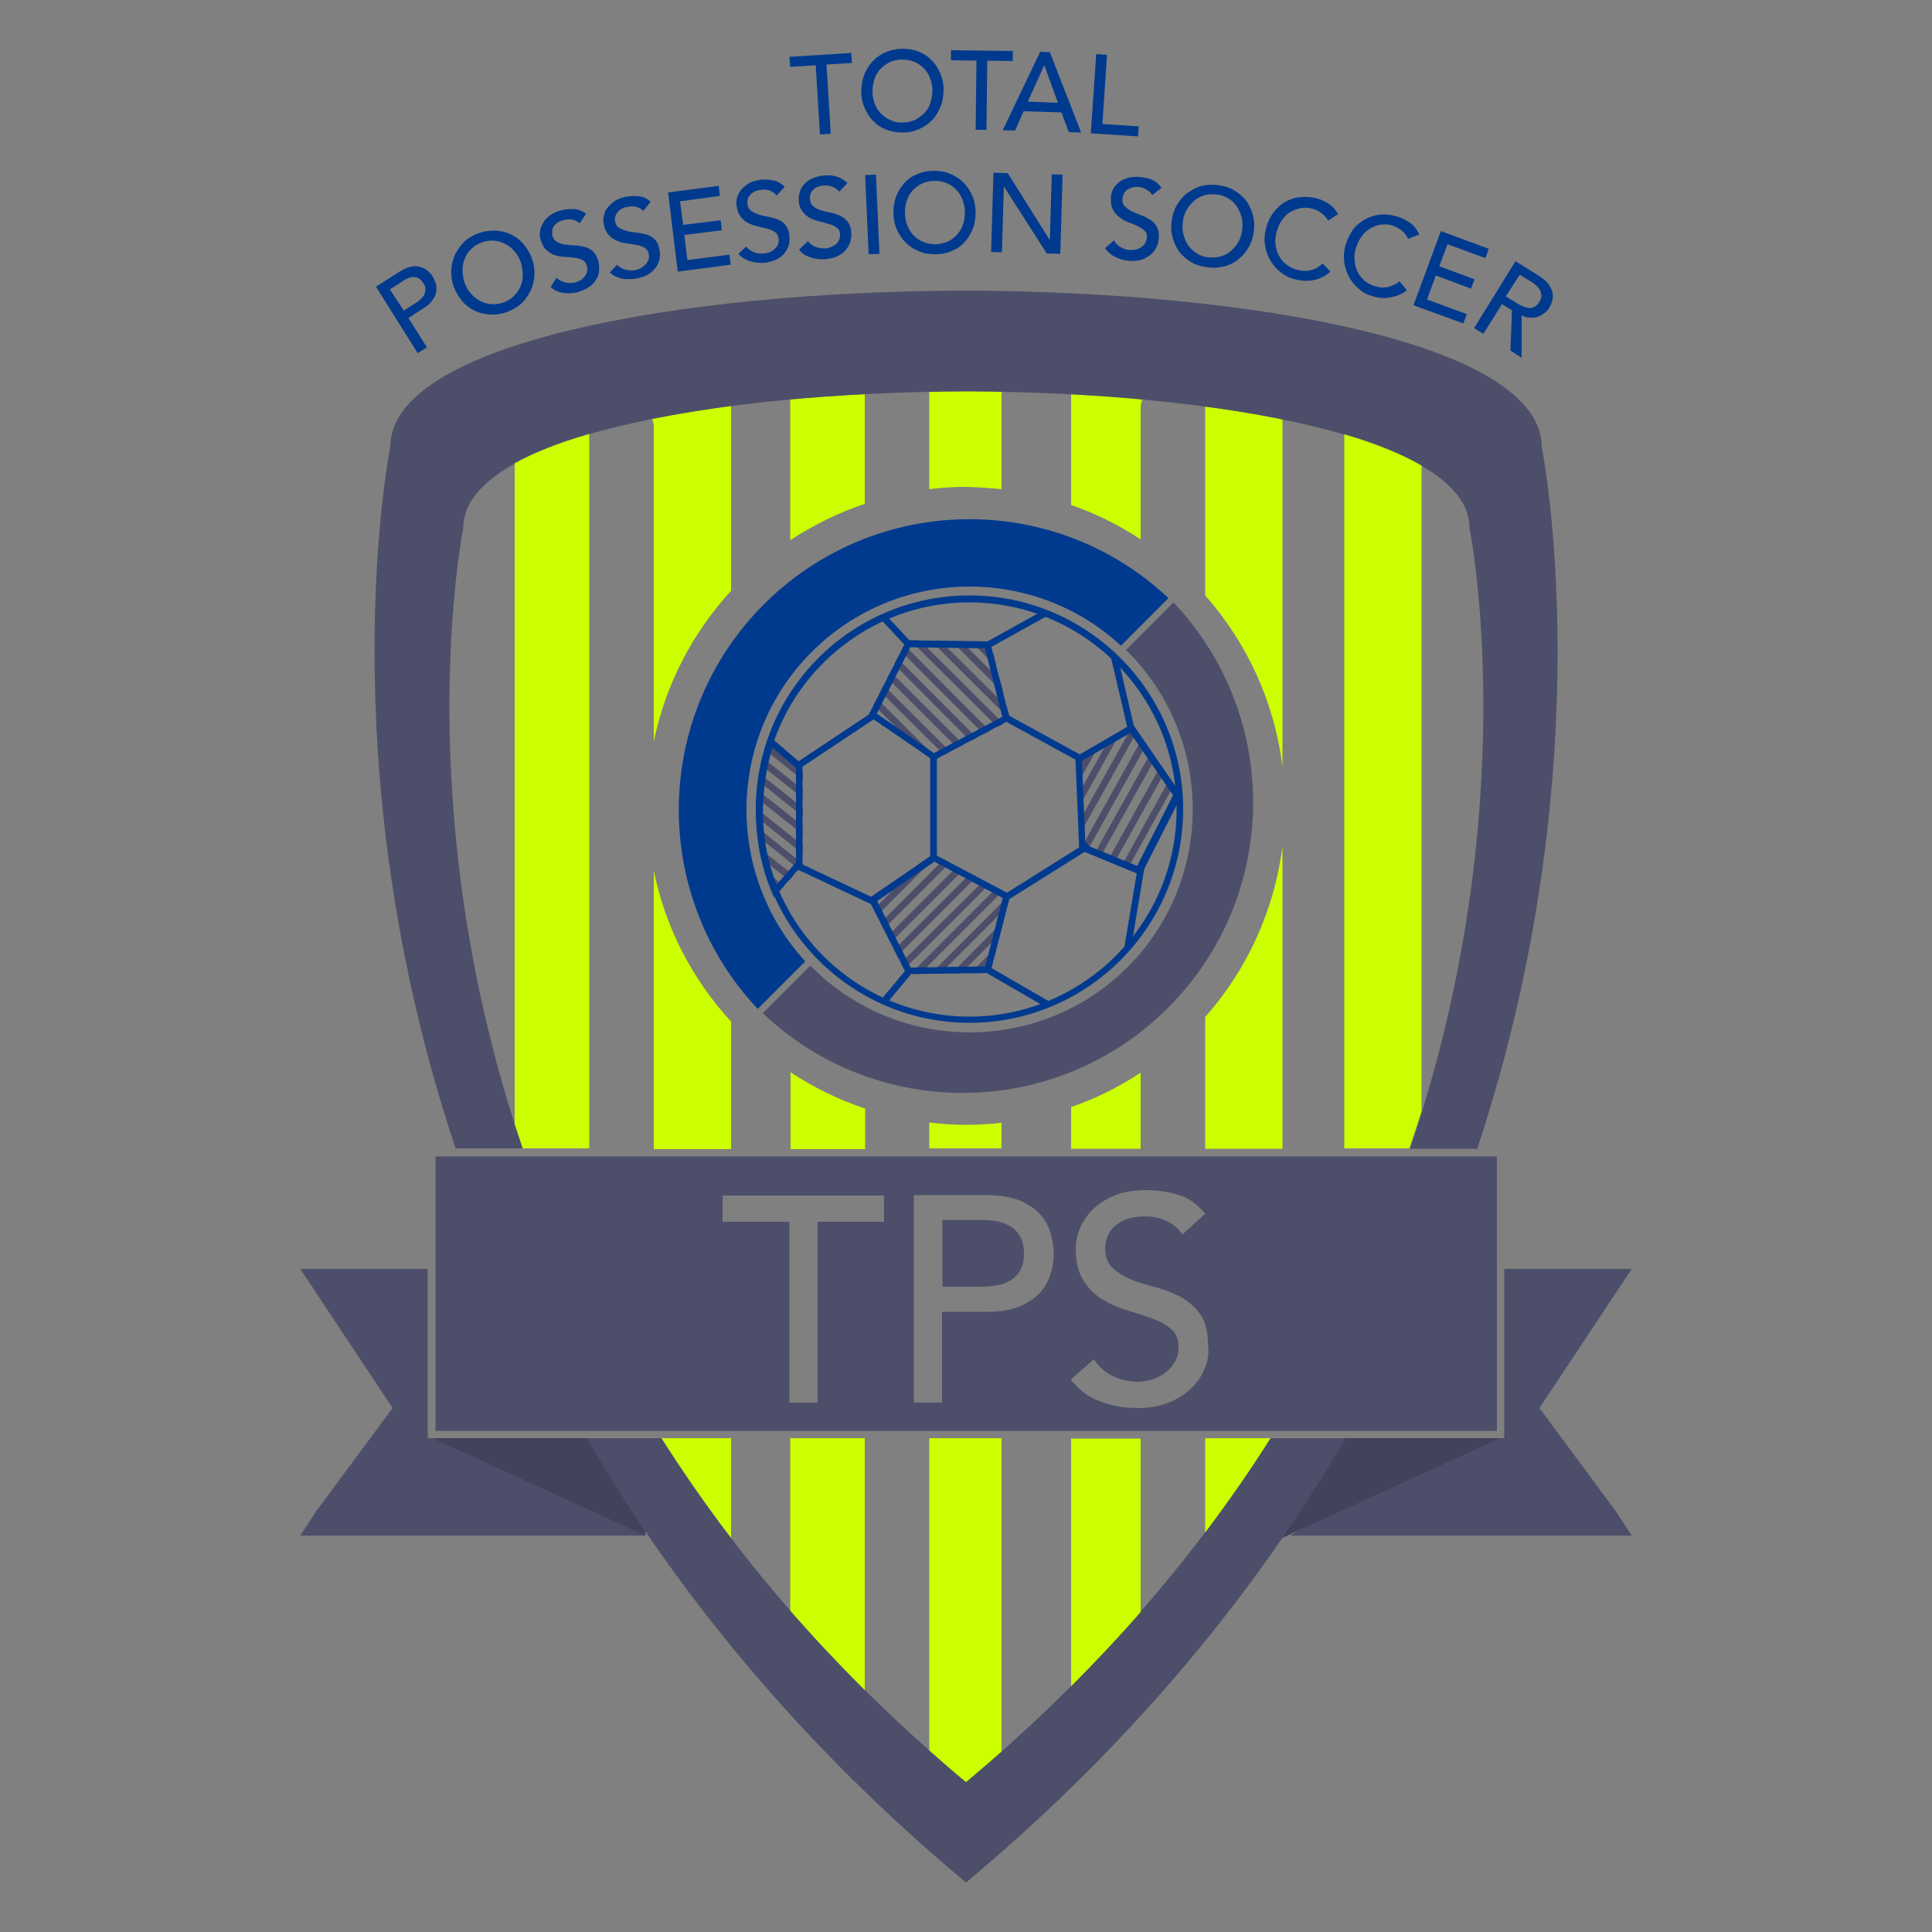 <?xml version="1.0" encoding="utf-8"?>
<!-- Generator: Adobe Illustrator 19.1.0, SVG Export Plug-In . SVG Version: 6.00 Build 0)  -->
<svg version="1.1" id="Layer_1" xmlns="http://www.w3.org/2000/svg" xmlns:xlink="http://www.w3.org/1999/xlink" x="0px" y="0px"
	 viewBox="0 0 500 500" style="enable-background:new 0 0 500 500;" xml:space="preserve">
<rect x="0" y="0" width="500" height="500" fill="#808080" stroke="none"/>
<style type="text/css">
	.st0{fill:#4D4E6A;}
	.st1{fill:#41425B;}
	.st2{fill:#003A8E;}
	
		.st3{clip-path:url(#SVGID_2_);fill:none;stroke:#4D4E6A;stroke-width:1.736;stroke-linecap:round;stroke-linejoin:round;stroke-miterlimit:10;}
	
		.st4{clip-path:url(#SVGID_4_);fill:none;stroke:#4D4E6A;stroke-width:1.736;stroke-linecap:round;stroke-linejoin:round;stroke-miterlimit:10;}
	
		.st5{clip-path:url(#SVGID_6_);fill:none;stroke:#4D4E6A;stroke-width:1.736;stroke-linecap:round;stroke-linejoin:round;stroke-miterlimit:10;}
	
		.st6{clip-path:url(#SVGID_8_);fill:none;stroke:#4D4E6A;stroke-width:1.736;stroke-linecap:round;stroke-linejoin:round;stroke-miterlimit:10;}
	.st7{fill:none;stroke:#003A8E;stroke-width:1.736;stroke-miterlimit:10;}
	.st8{fill:#D6F700;}
	.st9{fill:#CCFF00;}
	.st10{fill:none;}
</style>
<g>
	<g>
		<polygon class="st0" points="398.4,364.4 418.3,334.4 422.3,328.4 389.3,328.4 389.3,363.2 389.3,371.2 389.3,372.2 388.3,372.2 
			386.1,372.2 344,391 334,397.4 422.3,397.4 418.1,391 		"/>
	</g>
	<g>
		<polygon class="st0" points="114,372.2 111.7,372.2 110.7,372.2 110.7,371.2 110.7,363.2 110.7,328.4 77.7,328.4 81.7,334.4 
			101.6,364.4 81.9,391 77.7,397.4 167,397.4 157,391 		"/>
	</g>
	<g>
		<polygon class="st1" points="346.3,372.2 333,391.4 331,398.4 388.2,372.2 		"/>
	</g>
	<g>
		<polygon class="st1" points="111.9,372.2 167,397.4 167,390.4 153.7,372.2 		"/>
	</g>
	<g>
		<path class="st2" d="M97.3,74.2l6.1-3.9c1.1-0.7,2.1-1.1,3-1.3c0.9-0.2,1.7-0.1,2.4,0.1c0.7,0.2,1.3,0.5,1.9,1s1,1,1.3,1.5
			c0.3,0.5,0.6,1.2,0.8,1.8c0.2,0.7,0.2,1.4,0.1,2.1c-0.1,0.7-0.4,1.5-1,2.2c-0.5,0.8-1.3,1.5-2.5,2.2l-3.7,2.4l4.8,7.6l-2.4,1.5
			L97.3,74.2z M104.5,80.4l3.1-2c0.5-0.3,0.9-0.6,1.3-1c0.4-0.4,0.7-0.7,0.9-1.2c0.2-0.4,0.3-0.9,0.3-1.4c0-0.5-0.2-1-0.6-1.6
			c-0.4-0.6-0.8-1-1.2-1.2c-0.4-0.2-0.9-0.3-1.4-0.3c-0.5,0-1,0.1-1.5,0.4c-0.5,0.2-1,0.5-1.4,0.8l-3.1,2L104.5,80.4z"/>
		<path class="st2" d="M131.1,80.8c-1.5,0.5-2.9,0.7-4.4,0.6c-1.4-0.1-2.7-0.4-3.9-1c-1.2-0.6-2.3-1.4-3.2-2.5
			c-0.9-1.1-1.7-2.3-2.2-3.8c-0.5-1.4-0.7-2.9-0.6-4.3c0.1-1.4,0.4-2.7,1-4c0.6-1.2,1.4-2.3,2.4-3.3c1.1-1,2.3-1.7,3.8-2.2
			c1.5-0.5,2.9-0.7,4.4-0.6c1.4,0.1,2.7,0.4,3.9,1c1.2,0.6,2.3,1.4,3.2,2.5c0.9,1.1,1.7,2.3,2.2,3.8c0.5,1.4,0.7,2.9,0.6,4.3
			c-0.1,1.4-0.4,2.7-1,4c-0.6,1.2-1.4,2.3-2.4,3.3C133.8,79.5,132.5,80.3,131.1,80.8z M130.2,78.3c1.1-0.4,2-0.9,2.8-1.7
			s1.3-1.5,1.7-2.5c0.4-0.9,0.6-1.9,0.6-3c0-1.1-0.2-2.1-0.5-3.2c-0.4-1.1-0.9-2-1.6-2.8c-0.7-0.8-1.5-1.5-2.3-1.9s-1.8-0.8-2.9-0.9
			c-1-0.1-2.1,0-3.2,0.4c-1.1,0.4-2,0.9-2.8,1.7c-0.8,0.7-1.3,1.5-1.7,2.5s-0.6,1.9-0.6,3c0,1.1,0.2,2.1,0.5,3.2
			c0.4,1.1,0.9,2,1.6,2.8c0.7,0.8,1.5,1.5,2.3,1.9c0.9,0.5,1.8,0.8,2.9,0.9S129.1,78.7,130.2,78.3z"/>
		<path class="st2" d="M144,71.9c0.7,0.6,1.4,1,2.3,1.2c0.8,0.2,1.7,0.2,2.5,0c0.5-0.1,0.9-0.3,1.3-0.5c0.4-0.2,0.8-0.6,1.1-0.9
			c0.3-0.4,0.6-0.8,0.7-1.3s0.2-1,0-1.5c-0.2-0.8-0.6-1.3-1.1-1.6c-0.6-0.3-1.3-0.5-2.1-0.6c-0.8-0.1-1.6-0.2-2.6-0.2
			c-0.9-0.1-1.8-0.2-2.6-0.5c-0.8-0.3-1.6-0.8-2.2-1.4c-0.7-0.6-1.1-1.6-1.5-2.9c-0.1-0.6-0.2-1.2,0-2c0.1-0.7,0.4-1.4,0.8-2.1
			s1-1.3,1.8-1.9s1.8-1,3-1.3c1.1-0.3,2.2-0.3,3.2-0.3c1.1,0.1,2.1,0.5,3.1,1.2l-1.7,2.5c-0.5-0.4-1-0.8-1.7-0.9
			c-0.7-0.2-1.4-0.2-2.2,0c-0.8,0.2-1.4,0.4-1.8,0.7c-0.5,0.3-0.8,0.7-1,1s-0.4,0.8-0.4,1.2c0,0.4,0,0.7,0,1
			c0.2,0.8,0.6,1.4,1.2,1.8c0.6,0.3,1.3,0.6,2.1,0.7c0.8,0.1,1.6,0.2,2.5,0.2c0.9,0,1.8,0.2,2.6,0.4c0.8,0.2,1.6,0.6,2.2,1.2
			s1.1,1.5,1.4,2.7c0.2,1,0.2,1.9,0.1,2.7c-0.2,0.9-0.5,1.6-1,2.3c-0.5,0.7-1.1,1.2-1.9,1.7c-0.8,0.5-1.7,0.8-2.6,1.1
			c-1.3,0.3-2.5,0.4-3.8,0.2c-1.3-0.2-2.3-0.7-3.2-1.5L144,71.9z"/>
		<path class="st2" d="M159.7,68.5c0.6,0.7,1.4,1.1,2.2,1.3s1.7,0.3,2.5,0.1c0.5-0.1,0.9-0.2,1.4-0.5c0.5-0.2,0.8-0.5,1.2-0.9
			s0.6-0.8,0.8-1.2s0.2-1,0.1-1.5c-0.1-0.8-0.5-1.3-1.1-1.7c-0.6-0.3-1.2-0.6-2-0.7c-0.8-0.1-1.6-0.3-2.5-0.4
			c-0.9-0.1-1.8-0.3-2.6-0.7c-0.8-0.3-1.5-0.8-2.2-1.5c-0.6-0.7-1.1-1.7-1.3-3c-0.1-0.6-0.1-1.2,0.1-2c0.1-0.7,0.4-1.4,0.9-2
			c0.5-0.6,1.1-1.2,1.9-1.8c0.8-0.5,1.8-0.9,3-1.1c1.1-0.2,2.2-0.2,3.3-0.1s2.1,0.6,3,1.4l-1.9,2.4c-0.4-0.5-1-0.8-1.7-1
			c-0.7-0.2-1.4-0.3-2.2-0.1c-0.8,0.1-1.4,0.3-1.8,0.6c-0.5,0.3-0.8,0.6-1.1,1c-0.3,0.4-0.4,0.7-0.5,1.1c-0.1,0.4-0.1,0.7,0,1
			c0.1,0.9,0.5,1.5,1.1,1.8c0.6,0.4,1.3,0.6,2,0.8c0.8,0.2,1.6,0.3,2.5,0.4c0.9,0.1,1.8,0.3,2.6,0.5c0.8,0.3,1.5,0.7,2.1,1.3
			c0.6,0.6,1,1.5,1.2,2.7c0.2,1,0.1,1.9-0.1,2.7c-0.2,0.8-0.6,1.6-1.2,2.2c-0.5,0.6-1.2,1.2-2,1.6s-1.7,0.7-2.7,0.9
			c-1.3,0.2-2.6,0.2-3.8,0c-1.2-0.3-2.3-0.8-3.1-1.6L159.7,68.5z"/>
		<path class="st2" d="M172.9,49.8l13.1-1.7l0.3,2.6L176,52.1l0.8,6.1l9.7-1.2l0.3,2.6l-9.7,1.2l0.8,6.5l10.9-1.4l0.3,2.6l-13.7,1.8
			L172.9,49.8z"/>
		<path class="st2" d="M193.1,63.8c0.6,0.7,1.3,1.2,2.1,1.5c0.8,0.3,1.6,0.4,2.5,0.3c0.5,0,0.9-0.2,1.4-0.3c0.5-0.2,0.9-0.4,1.3-0.8
			c0.4-0.3,0.7-0.7,0.9-1.2s0.3-0.9,0.2-1.5c-0.1-0.8-0.4-1.4-0.9-1.7c-0.5-0.4-1.2-0.7-2-0.9c-0.8-0.2-1.6-0.4-2.5-0.6
			c-0.9-0.2-1.7-0.5-2.5-0.9c-0.8-0.4-1.5-1-2-1.7s-0.9-1.8-1-3.1c-0.1-0.6,0-1.2,0.2-1.9c0.2-0.7,0.6-1.4,1.1-2
			c0.5-0.6,1.2-1.1,2-1.6c0.8-0.5,1.9-0.7,3.1-0.9c1.1-0.1,2.2,0,3.2,0.2c1,0.2,2,0.8,2.9,1.6l-2.1,2.3c-0.4-0.5-0.9-0.9-1.6-1.2
			c-0.7-0.3-1.4-0.4-2.2-0.3c-0.8,0.1-1.4,0.2-1.9,0.5c-0.5,0.2-0.9,0.5-1.2,0.9c-0.3,0.3-0.5,0.7-0.6,1.1c-0.1,0.4-0.1,0.7-0.1,1
			c0.1,0.9,0.4,1.5,0.9,1.9c0.5,0.4,1.2,0.7,2,1s1.6,0.4,2.5,0.6c0.9,0.2,1.7,0.4,2.5,0.7c0.8,0.3,1.5,0.8,2,1.5
			c0.6,0.7,0.9,1.6,1,2.8c0.1,1,0,1.9-0.3,2.7c-0.3,0.8-0.7,1.5-1.3,2.1c-0.6,0.6-1.3,1.1-2.1,1.4s-1.8,0.6-2.7,0.7
			c-1.3,0.1-2.6,0-3.8-0.4c-1.2-0.4-2.2-1-3-1.9L193.1,63.8z"/>
		<path class="st2" d="M209.1,62.4c0.5,0.7,1.2,1.2,2,1.5c0.8,0.3,1.6,0.4,2.4,0.4c0.5,0,0.9-0.1,1.4-0.3c0.5-0.2,0.9-0.4,1.3-0.7
			c0.4-0.3,0.7-0.7,0.9-1.1c0.2-0.4,0.3-0.9,0.3-1.5c0-0.8-0.3-1.4-0.9-1.8c-0.5-0.4-1.2-0.7-1.9-0.9c-0.8-0.2-1.6-0.5-2.5-0.7
			c-0.9-0.2-1.7-0.5-2.5-0.9c-0.8-0.4-1.4-1-2-1.8s-0.9-1.8-0.9-3.1c0-0.6,0.1-1.2,0.3-1.9c0.2-0.7,0.6-1.3,1.1-1.9
			c0.5-0.6,1.2-1.1,2.1-1.5c0.9-0.4,1.9-0.7,3.1-0.8c1.1-0.1,2.2,0,3.2,0.3s2,0.8,2.8,1.7l-2.1,2.2c-0.4-0.5-0.9-0.9-1.6-1.2
			c-0.7-0.3-1.4-0.4-2.2-0.4c-0.8,0-1.4,0.2-1.9,0.4c-0.5,0.2-0.9,0.5-1.2,0.9c-0.3,0.3-0.5,0.7-0.6,1.1c-0.1,0.4-0.1,0.7-0.1,1
			c0.1,0.9,0.3,1.5,0.9,2c0.5,0.4,1.2,0.8,1.9,1c0.8,0.2,1.6,0.5,2.5,0.6c0.9,0.2,1.7,0.5,2.5,0.8c0.8,0.4,1.4,0.9,2,1.6
			c0.5,0.7,0.9,1.6,0.9,2.9c0.1,1-0.1,1.9-0.4,2.7s-0.8,1.5-1.4,2.1c-0.6,0.6-1.3,1-2.2,1.4c-0.9,0.3-1.8,0.5-2.8,0.6
			c-1.3,0.1-2.6-0.1-3.8-0.5c-1.2-0.4-2.2-1-2.9-2L209.1,62.4z"/>
		<path class="st2" d="M223.9,45.3l2.8-0.1l0.9,20.5l-2.8,0.1L223.9,45.3z"/>
		<path class="st2" d="M242.1,65.8c-1.6,0-3-0.2-4.3-0.8c-1.3-0.5-2.5-1.3-3.4-2.2c-1-1-1.7-2.1-2.3-3.4c-0.6-1.3-0.8-2.7-0.9-4.2
			c0-1.5,0.2-3,0.7-4.3c0.5-1.3,1.2-2.5,2.1-3.5c0.9-1,2-1.8,3.3-2.3c1.3-0.6,2.7-0.9,4.3-0.9s3,0.2,4.3,0.8
			c1.3,0.5,2.5,1.3,3.4,2.2c1,1,1.7,2.1,2.3,3.4c0.6,1.3,0.8,2.7,0.9,4.2c0,1.5-0.2,3-0.7,4.3c-0.5,1.3-1.2,2.5-2.1,3.5
			c-0.9,1-2,1.8-3.3,2.3C245.1,65.5,243.7,65.8,242.1,65.8z M242.1,63.2c1.2,0,2.2-0.3,3.2-0.7c0.9-0.4,1.7-1,2.4-1.8
			s1.2-1.6,1.5-2.6c0.4-1,0.5-2.1,0.5-3.2s-0.2-2.2-0.6-3.2c-0.4-1-0.9-1.8-1.6-2.6c-0.7-0.7-1.5-1.3-2.5-1.7c-1-0.4-2-0.6-3.2-0.6
			c-1.2,0-2.2,0.3-3.2,0.7c-0.9,0.5-1.7,1-2.4,1.8c-0.7,0.7-1.2,1.6-1.5,2.6c-0.4,1-0.5,2.1-0.5,3.2s0.2,2.2,0.6,3.2
			c0.4,1,0.9,1.8,1.6,2.6c0.7,0.7,1.5,1.3,2.5,1.7C239.8,63,240.9,63.2,242.1,63.2z"/>
		<path class="st2" d="M257.1,44.7l3.7,0.1L271.6,62l0.1,0l0.5-16.9l2.8,0.1l-0.6,20.5l-3.5-0.1l-11-17.2l-0.1,0l-0.5,16.9l-2.8-0.1
			L257.1,44.7z"/>
		<path class="st2" d="M288.3,62.2c0.4,0.8,1,1.4,1.8,1.8c0.8,0.4,1.5,0.7,2.4,0.7c0.5,0,0.9,0,1.4-0.1c0.5-0.1,0.9-0.3,1.4-0.6
			c0.4-0.3,0.8-0.6,1-1c0.3-0.4,0.4-0.9,0.5-1.4c0.1-0.8-0.1-1.4-0.6-1.9c-0.5-0.5-1.1-0.8-1.8-1.2c-0.7-0.3-1.5-0.7-2.4-1
			c-0.9-0.3-1.6-0.7-2.3-1.3c-0.7-0.5-1.3-1.2-1.7-2c-0.4-0.8-0.6-1.9-0.5-3.2c0-0.6,0.2-1.2,0.5-1.9s0.8-1.2,1.4-1.8
			c0.6-0.5,1.4-0.9,2.3-1.2c0.9-0.3,2-0.4,3.2-0.3c1.1,0.1,2.2,0.3,3.2,0.7s1.8,1.1,2.5,2.1l-2.4,1.9c-0.3-0.6-0.8-1-1.4-1.4
			c-0.6-0.4-1.3-0.6-2.1-0.7c-0.8-0.1-1.4,0-1.9,0.2c-0.5,0.2-1,0.4-1.3,0.7c-0.3,0.3-0.6,0.6-0.7,1c-0.2,0.4-0.2,0.7-0.3,1
			c-0.1,0.9,0.1,1.6,0.6,2.1c0.5,0.5,1.1,0.9,1.8,1.3c0.7,0.3,1.5,0.7,2.4,1c0.9,0.3,1.6,0.7,2.4,1.2s1.3,1.1,1.7,1.8
			c0.4,0.7,0.6,1.7,0.5,3c-0.1,1-0.3,1.9-0.8,2.6c-0.4,0.8-1,1.4-1.7,1.9s-1.5,0.9-2.3,1.1c-0.9,0.2-1.8,0.3-2.8,0.2
			c-1.3-0.1-2.5-0.4-3.7-1c-1.1-0.6-2-1.3-2.6-2.3L288.3,62.2z"/>
		<path class="st2" d="M312.6,69.2c-1.6-0.2-3-0.6-4.2-1.3c-1.2-0.7-2.3-1.6-3.1-2.6c-0.8-1.1-1.4-2.3-1.8-3.7
			c-0.4-1.4-0.5-2.8-0.3-4.3c0.2-1.5,0.6-2.9,1.3-4.1c0.7-1.2,1.5-2.3,2.6-3.1s2.2-1.5,3.6-1.9s2.8-0.5,4.4-0.3s3,0.6,4.2,1.3
			c1.2,0.7,2.3,1.6,3.1,2.6s1.4,2.3,1.8,3.7c0.4,1.4,0.5,2.8,0.3,4.3c-0.2,1.5-0.6,2.9-1.3,4.1c-0.7,1.2-1.5,2.3-2.6,3.1
			c-1,0.9-2.2,1.5-3.6,1.9C315.6,69.3,314.1,69.4,312.6,69.2z M312.9,66.6c1.2,0.1,2.3,0,3.2-0.3c1-0.3,1.9-0.8,2.6-1.5
			c0.8-0.7,1.4-1.5,1.9-2.4c0.5-0.9,0.8-2,0.9-3.1c0.1-1.1,0.1-2.2-0.2-3.2c-0.3-1-0.7-1.9-1.3-2.8c-0.6-0.8-1.3-1.5-2.2-2
			c-0.9-0.5-1.9-0.9-3.1-1c-1.2-0.1-2.3,0-3.2,0.3c-1,0.3-1.9,0.8-2.6,1.5c-0.8,0.7-1.4,1.5-1.9,2.4c-0.5,0.9-0.8,2-0.9,3.1
			c-0.1,1.1-0.1,2.2,0.2,3.2c0.3,1,0.7,2,1.3,2.8c0.6,0.8,1.3,1.5,2.2,2C310.7,66.2,311.7,66.5,312.9,66.6z"/>
		<path class="st2" d="M343.7,57.1c-0.4-0.8-1.1-1.5-1.9-2.1s-1.7-0.9-2.6-1.1c-1.1-0.2-2.2-0.2-3.2,0.1c-1,0.3-1.9,0.7-2.7,1.3
			c-0.8,0.6-1.4,1.4-2,2.4c-0.5,0.9-0.9,2-1.1,3.1c-0.2,1.1-0.2,2.1,0,3.1c0.2,1,0.5,1.9,1.1,2.8c0.5,0.8,1.2,1.5,2.1,2.1
			c0.9,0.6,1.9,1,3.1,1.2c1.2,0.2,2.2,0.1,3.2-0.2c1-0.3,1.8-0.9,2.6-1.6l2,2.1c-0.2,0.2-0.5,0.4-1,0.8s-1,0.6-1.7,0.9
			s-1.5,0.5-2.4,0.6c-0.9,0.1-2,0.1-3.1-0.1c-1.6-0.3-3-0.8-4.2-1.7c-1.2-0.8-2.1-1.8-2.9-3c-0.7-1.1-1.2-2.4-1.5-3.7
			c-0.3-1.3-0.3-2.6-0.1-3.9c0.3-1.6,0.8-3,1.5-4.2c0.7-1.2,1.7-2.3,2.7-3.1c1.1-0.8,2.3-1.4,3.7-1.7s2.9-0.3,4.4-0.1
			c1.3,0.2,2.6,0.7,3.8,1.4c1.2,0.7,2.1,1.7,2.8,2.9L343.7,57.1z"/>
		<path class="st2" d="M364.4,61.8c-0.4-0.9-1-1.6-1.7-2.2c-0.8-0.6-1.6-1-2.5-1.3c-1.1-0.3-2.2-0.3-3.2-0.1c-1,0.2-1.9,0.6-2.8,1.2
			s-1.5,1.3-2.1,2.2c-0.6,0.9-1,1.9-1.3,3c-0.3,1.1-0.3,2.1-0.2,3.1c0.1,1,0.4,2,0.8,2.8c0.5,0.9,1.1,1.6,1.9,2.3
			c0.8,0.6,1.8,1.1,3,1.4c1.1,0.3,2.2,0.3,3.2,0s1.9-0.7,2.7-1.4l1.9,2.3c-0.2,0.2-0.5,0.4-1,0.7c-0.5,0.3-1.1,0.6-1.8,0.8
			c-0.7,0.2-1.5,0.4-2.5,0.5c-0.9,0.1-2,0-3.1-0.3c-1.6-0.4-2.9-1-4-2s-2-2-2.6-3.2c-0.6-1.2-1.1-2.5-1.2-3.8
			c-0.2-1.3-0.1-2.6,0.2-3.9c0.4-1.5,1-2.9,1.8-4.1c0.8-1.2,1.8-2.1,3-2.8c1.1-0.7,2.4-1.2,3.8-1.4s2.9-0.1,4.4,0.3
			c1.3,0.3,2.5,0.9,3.7,1.7s2,1.9,2.5,3.1L364.4,61.8z"/>
		<path class="st2" d="M372.9,59.8l12.4,4.6l-0.9,2.4l-9.8-3.6l-2.1,5.7l9.1,3.4l-0.9,2.4l-9.1-3.4l-2.3,6.2l10.3,3.8l-0.9,2.4
			L365.8,79L372.9,59.8z"/>
		<path class="st2" d="M392.2,67.6l6.1,3.8c1.1,0.7,1.9,1.4,2.5,2.2c0.5,0.8,0.9,1.5,1,2.2c0.1,0.7,0.1,1.4-0.1,2.1
			s-0.5,1.3-0.8,1.8c-0.3,0.6-0.8,1-1.3,1.4c-0.5,0.4-1.1,0.7-1.7,0.9s-1.3,0.3-2,0.2c-0.7,0-1.4-0.2-2.1-0.6l0,11l-2.9-1.9
			l0.4-10.4l-2.6-1.6l-4.8,7.7l-2.4-1.5L392.2,67.6z M389.7,76.7l3.1,1.9c0.5,0.3,0.9,0.5,1.4,0.7c0.5,0.2,1,0.3,1.5,0.4
			s0.9-0.1,1.4-0.3c0.4-0.2,0.9-0.6,1.2-1.2c0.4-0.6,0.6-1.1,0.6-1.6s-0.1-1-0.3-1.4c-0.2-0.4-0.5-0.8-0.9-1.2s-0.8-0.7-1.3-1
			l-3.1-1.9L389.7,76.7z"/>
	</g>
	<g>
		<path class="st2" d="M211.1,16.9l-6.6,0.4l-0.2-2.6l16-1l0.2,2.6l-6.6,0.4l1.1,17.9l-2.8,0.2L211.1,16.9z"/>
		<path class="st2" d="M233.8,34.3c-1.6,0-3-0.2-4.3-0.7c-1.3-0.5-2.5-1.2-3.4-2.2c-1-0.9-1.7-2.1-2.3-3.4c-0.6-1.3-0.9-2.7-0.9-4.2
			c0-1.5,0.2-3,0.7-4.3c0.5-1.3,1.2-2.5,2.1-3.5c0.9-1,2-1.8,3.3-2.4s2.7-0.9,4.3-1c1.6,0,3,0.2,4.3,0.7c1.3,0.5,2.5,1.2,3.4,2.2
			c1,0.9,1.7,2.1,2.3,3.4c0.6,1.3,0.9,2.7,0.9,4.2c0,1.5-0.2,3-0.7,4.3c-0.5,1.3-1.2,2.5-2.1,3.5c-0.9,1-2,1.8-3.3,2.4
			S235.4,34.3,233.8,34.3z M233.7,31.7c1.2,0,2.2-0.3,3.2-0.7c0.9-0.5,1.7-1.1,2.4-1.8c0.7-0.8,1.2-1.6,1.5-2.6
			c0.3-1,0.5-2.1,0.5-3.2c0-1.1-0.2-2.2-0.6-3.2c-0.4-1-0.9-1.8-1.6-2.5c-0.7-0.7-1.5-1.3-2.5-1.7c-1-0.4-2-0.6-3.2-0.6
			c-1.2,0-2.2,0.3-3.2,0.7c-0.9,0.5-1.7,1.1-2.4,1.8c-0.7,0.8-1.2,1.6-1.5,2.6c-0.3,1-0.5,2.1-0.5,3.2c0,1.1,0.2,2.2,0.6,3.2
			c0.4,1,0.9,1.8,1.6,2.5c0.7,0.7,1.5,1.3,2.5,1.7C231.5,31.6,232.5,31.8,233.7,31.7z"/>
		<path class="st2" d="M252.7,15.7l-6.6-0.1l0-2.6l16,0.2l0,2.6l-6.6-0.1l-0.2,17.9l-2.8,0L252.7,15.7z"/>
		<path class="st2" d="M269.2,13.4l2.5,0.1l8.1,20.8l-3.2-0.1l-1.9-5.1l-9.8-0.3l-2.2,5l-3.2-0.1L269.2,13.4z M273.8,26.6l-3.5-9.6
			l-0.1,0l-4.2,9.3L273.8,26.6z"/>
		<path class="st2" d="M283.7,14l2.8,0.2l-1.2,17.9l9.4,0.6l-0.2,2.6l-12.2-0.8L283.7,14z"/>
	</g>
	<g>
		<g>
			<g>
				<defs>
					<polygon id="SVGID_1_" points="279.4,196.3 293.6,188.1 305.8,205.7 295.7,225.5 280.4,219.2 					"/>
				</defs>
				<clipPath id="SVGID_2_">
					<use xlink:href="#SVGID_1_"  style="overflow:visible;"/>
				</clipPath>
				<line class="st3" x1="275.4" y1="221.4" x2="294.1" y2="187.8"/>
				<line class="st3" x1="272.9" y1="218.4" x2="291.6" y2="184.9"/>
				<line class="st3" x1="269.2" y1="218.4" x2="287.9" y2="184.9"/>
				<line class="st3" x1="281.9" y1="225.1" x2="300.6" y2="191.6"/>
				<line class="st3" x1="278.6" y1="223.4" x2="297.3" y2="189.8"/>
				<line class="st3" x1="290.7" y1="225.1" x2="305.9" y2="197.6"/>
				<line class="st3" x1="285.2" y1="227.2" x2="303.9" y2="193.6"/>
				<line class="st3" x1="293.9" y1="227.1" x2="309.1" y2="199.6"/>
			</g>
			<g>
				<defs>
					<path id="SVGID_3_" d="M207.8,197.9l-8.6-7.4c0,0-8.5,20.2,1.2,41.7l7.4-8.4V197.9z"/>
				</defs>
				<clipPath id="SVGID_4_">
					<use xlink:href="#SVGID_3_"  style="overflow:visible;"/>
				</clipPath>
				<line class="st4" x1="214.2" y1="234.7" x2="184.2" y2="210.7"/>
				<line class="st4" x1="211.9" y1="237.6" x2="181.9" y2="213.6"/>
				<line class="st4" x1="219" y1="228.9" x2="189" y2="204.9"/>
				<line class="st4" x1="216.7" y1="231.8" x2="186.7" y2="207.8"/>
				<line class="st4" x1="221.6" y1="225.9" x2="191.6" y2="202"/>
				<line class="st4" x1="221.6" y1="221.2" x2="191.6" y2="197.3"/>
				<line class="st4" x1="221.6" y1="216.5" x2="191.6" y2="192.6"/>
				<line class="st4" x1="221.6" y1="211.8" x2="191.6" y2="187.9"/>
				<line class="st4" x1="221.6" y1="206.3" x2="191.6" y2="182.3"/>
			</g>
			<g>
				<defs>
					<polygon id="SVGID_5_" points="224.7,232.6 241.6,221 261.5,231.5 256.3,251.8 234.6,252.1 					"/>
				</defs>
				<clipPath id="SVGID_6_">
					<use xlink:href="#SVGID_5_"  style="overflow:visible;"/>
				</clipPath>
				<line class="st5" x1="252" y1="252.2" x2="257.5" y2="246.7"/>
				<line class="st5" x1="240.9" y1="258.5" x2="263.1" y2="236.2"/>
				<line class="st5" x1="238.3" y1="255.8" x2="260.5" y2="233.6"/>
				<line class="st5" x1="235.7" y1="253.2" x2="257.9" y2="231"/>
				<line class="st5" x1="233" y1="250.6" x2="255.3" y2="228.4"/>
				<line class="st5" x1="230.4" y1="248" x2="252.7" y2="225.7"/>
				<line class="st5" x1="227.8" y1="245.4" x2="250.1" y2="223.1"/>
				<line class="st5" x1="225.2" y1="242.7" x2="247.4" y2="220.5"/>
				<line class="st5" x1="222.6" y1="240.1" x2="244.8" y2="217.9"/>
				<line class="st5" x1="220" y1="237.5" x2="242.2" y2="215.3"/>
			</g>
			<g>
				<defs>
					<polygon id="SVGID_7_" points="224.7,185.2 241.6,196.8 261.5,186.4 256.3,166 234.6,165.7 					"/>
				</defs>
				<clipPath id="SVGID_8_">
					<use xlink:href="#SVGID_7_"  style="overflow:visible;"/>
				</clipPath>
				<line class="st6" x1="257.6" y1="171.1" x2="252.1" y2="165.6"/>
				<line class="st6" x1="263.8" y1="182.2" x2="241.6" y2="160"/>
				<line class="st6" x1="261.2" y1="184.8" x2="238.9" y2="162.6"/>
				<line class="st6" x1="258.6" y1="187.4" x2="236.3" y2="165.2"/>
				<line class="st6" x1="255.9" y1="190.1" x2="233.7" y2="167.8"/>
				<line class="st6" x1="253.3" y1="192.7" x2="231.1" y2="170.4"/>
				<line class="st6" x1="250.7" y1="195.3" x2="228.5" y2="173.1"/>
				<line class="st6" x1="248.1" y1="197.9" x2="225.8" y2="175.7"/>
				<line class="st6" x1="245.5" y1="200.5" x2="223.2" y2="178.3"/>
				<line class="st6" x1="242.9" y1="203.1" x2="220.6" y2="180.9"/>
			</g>
			<g>
				<g>
					<path class="st2" d="M250.9,155.9c29.6,0,53.6,24.1,53.6,53.6s-24.1,53.6-53.6,53.6s-53.6-24.1-53.6-53.6
						S221.3,155.9,250.9,155.9 M250.9,154.1c-30.6,0-55.3,24.8-55.3,55.3s24.8,55.3,55.3,55.3s55.3-24.8,55.3-55.3
						S281.4,154.1,250.9,154.1L250.9,154.1z"/>
				</g>
			</g>
			<g>
				<path class="st2" d="M292.5,189.7l11.1,16.1l-9.3,18.3l-13.4-5.5l-0.9-21.7L292.5,189.7 M293.1,187.3l-14.8,8.6l1,24l16,6.6
					l10.5-20.7L293.1,187.3L293.1,187.3z"/>
			</g>
			<g>
				<path class="st2" d="M199.9,193.5l6.1,5.2v24.5l-5.1,5.8C194.9,213.5,198.2,198.9,199.9,193.5 M199.1,190.5
					c0,0-8.5,20.2,1.2,41.7l7.4-8.4v-25.9L199.1,190.5L199.1,190.5z"/>
			</g>
			<g>
				<path class="st2" d="M241.8,223l17.7,9.4l-4.5,17.7l-19.3,0.3l-8.7-17.2L241.8,223 M241.6,221l-16.9,11.6l9.9,19.5l21.7-0.3
					l5.2-20.3L241.6,221L241.6,221z"/>
			</g>
			<g>
				<path class="st2" d="M235.6,167.5l19.3,0.3l4.5,17.7l-17.7,9.4l-14.8-10.2L235.6,167.5 M234.6,165.7l-9.9,19.5l16.9,11.6
					l19.8-10.5l-5.2-20.3L234.6,165.7L234.6,165.7z"/>
			</g>
			<line class="st7" x1="292.8" y1="188.9" x2="288.4" y2="170.1"/>
			<line class="st7" x1="295.3" y1="224.6" x2="291.8" y2="245.5"/>
			<line class="st7" x1="281.7" y1="218.8" x2="260.2" y2="232.3"/>
			<line class="st7" x1="280.3" y1="196.7" x2="260.6" y2="185.9"/>
			<line class="st7" x1="255" y1="167.3" x2="270.3" y2="158.8"/>
			<line class="st7" x1="241.6" y1="195.5" x2="241.6" y2="222.3"/>
			<line class="st7" x1="235" y1="251.7" x2="228.9" y2="259"/>
			<line class="st7" x1="226.4" y1="233.5" x2="206.9" y2="224.3"/>
			<line class="st7" x1="226" y1="185.2" x2="206.9" y2="197.9"/>
			<line class="st7" x1="235" y1="166.6" x2="228.4" y2="159.5"/>
			<line class="st7" x1="255.5" y1="250.9" x2="271.4" y2="260.1"/>
		</g>
		<path class="st0" d="M303.7,155.9l-12.3,12.3c0.1,0.1,0.3,0.3,0.4,0.4c22.5,22.5,22.5,59.2,0,81.7s-59.2,22.5-81.7,0
			c-0.1-0.1-0.3-0.3-0.4-0.4l-12.3,12.3c29.5,28,76,27.5,104.9-1.4S331.6,185.4,303.7,155.9z"/>
		<path class="st2" d="M210.1,168.7c22-22,57.4-22.5,80-1.6l12.3-12.3c-29.5-27.8-75.9-27.2-104.7,1.6s-29.4,75.2-1.6,104.7
			l12.3-12.3C187.6,226.1,188.1,190.6,210.1,168.7z"/>
	</g>
	<path class="st8" d="M241.3,101.4v0.3c2.9-0.3,5.7-0.5,8.7-0.5C247.1,101.3,244.2,101.3,241.3,101.4z"/>
	<path class="st9" d="M168.8,108.4c0.2,0.6,0.4,1.2,0.4,1.9V192c3-14.9,10.1-28.3,20-39.1V105C182,106,175.2,107.1,168.8,108.4z"/>
	<path class="st9" d="M204.5,103.3v36.5c6-3.9,12.4-7.1,19.3-9.4V102C217.3,102.3,210.8,102.8,204.5,103.3z"/>
	<path class="st9" d="M259.2,126.6v-25.3c-3.1-0.1-6.1-0.1-9.2-0.1c-3.2,0-6.3,0.1-9.5,0.1v25.3c3.1-0.4,6.3-0.6,9.5-0.6
		C253.1,126.1,256.2,126.3,259.2,126.6z"/>
	<path class="st9" d="M331.9,108.5c-6.3-1.3-13-2.4-20-3.3v48.9c10.7,12.1,17.9,27.4,20,44.3V108.5z"/>
	<path class="st9" d="M295.2,105.6c0-0.9,0.2-1.6,0.5-2.3c-6-0.6-12.2-1-18.5-1.3v28.7c6.4,2.2,12.4,5.2,18,8.9V105.6z"/>
	<path class="st8" d="M259.3,101.4c-3.1-0.1-6.2-0.1-9.3-0.1c3.2,0,6.3,0.2,9.3,0.5V101.4z"/>
	<line class="st10" x1="179" y1="405" x2="141.6" y2="381.3"/>
	<line class="st10" x1="151" y1="372.7" x2="109.7" y2="355"/>
	<g>
		<g>
			<path class="st0" d="M261.4,317.3c-1.1-0.6-2.3-1-3.7-1.3c-1.4-0.2-2.8-0.3-4.2-0.3h-9.6V333h9.6c1.4,0,2.8-0.1,4.2-0.3
				c1.4-0.2,2.6-0.6,3.7-1.3c1.1-0.6,2-1.5,2.6-2.6c0.7-1.1,1-2.6,1-4.4c0-1.8-0.3-3.3-1-4.4C263.3,318.8,262.5,317.9,261.4,317.3z"
				/>
		</g>
		<g>
			<path class="st0" d="M112.7,299.3v6.4v57.6v7h274.7v-7v-57.6v-6.4H112.7z M228.9,316.2h-17.3V363h-7.3v-46.8H187v-6.8h41.8V316.2
				z M271.9,329.6c-0.5,1.8-1.4,3.4-2.7,4.9c-1.3,1.4-3,2.6-5.3,3.6c-2.2,0.9-5.1,1.4-8.5,1.4h-11.6V363h-7.3v-53.7h18.9
				c3.4,0,6.3,0.5,8.5,1.4c2.2,0.9,4,2.1,5.3,3.6c1.3,1.4,2.2,3.1,2.7,4.9c0.5,1.8,0.8,3.5,0.8,5.2
				C272.7,326,272.5,327.8,271.9,329.6z M311.5,354.8c-1,2.1-2.3,3.8-4,5.2c-1.7,1.4-3.6,2.5-5.9,3.3c-2.3,0.8-4.7,1.1-7.3,1.1
				c-3.4,0-6.7-0.6-9.8-1.8c-3.1-1.2-5.5-3.1-7.4-5.6l6-5.2c1.3,2,3,3.4,5,4.4c2,0.9,4.2,1.4,6.3,1.4c1.2,0,2.5-0.2,3.7-0.6
				c1.3-0.4,2.4-0.9,3.4-1.7c1-0.8,1.9-1.7,2.5-2.8c0.7-1.1,1-2.4,1-3.9c0-2.1-0.7-3.7-2-4.7c-1.3-1.1-2.9-2-4.9-2.7
				c-1.9-0.7-4.1-1.4-6.4-2.1c-2.3-0.7-4.4-1.6-6.4-2.8c-1.9-1.2-3.6-2.8-4.9-4.9c-1.3-2-2-4.8-2-8.3c0-1.6,0.3-3.2,1-5
				c0.7-1.8,1.8-3.4,3.2-4.9c1.5-1.5,3.3-2.7,5.6-3.7c2.3-1,5.1-1.5,8.3-1.5c2.9,0,5.7,0.4,8.4,1.2c2.7,0.8,5,2.5,7,4.9l-5.9,5.4
				c-0.9-1.4-2.2-2.6-3.9-3.4c-1.7-0.9-3.6-1.3-5.7-1.3c-2,0-3.7,0.3-5,0.8c-1.3,0.5-2.4,1.2-3.2,2c-0.8,0.8-1.4,1.7-1.7,2.7
				c-0.3,1-0.5,1.8-0.5,2.7c0,2.3,0.7,4,2,5.2c1.3,1.2,2.9,2.2,4.9,3c1.9,0.8,4.1,1.4,6.4,2c2.3,0.6,4.4,1.5,6.4,2.5
				c1.9,1.1,3.6,2.6,4.9,4.4c1.3,1.8,2,4.4,2,7.6C313,350.4,312.5,352.7,311.5,354.8z"/>
		</g>
	</g>
	<g>
		<path class="st0" d="M135.3,297.3c-30.1-88.4-15.4-160.7-15.4-160.7c0-23.4,64.8-35.1,130.2-35.3c65.4,0.2,130.2,12,130.2,35.3
			c0,0,14.7,72.2-15.4,160.7h17.4C415.5,197.1,399,115.7,399,115.7c0-26.7-74.2-40.2-149-40.5c-74.8,0.2-149,13.7-149,40.5
			c0,0-16.5,81.4,16.9,181.5H135.3z"/>
		<path class="st0" d="M328.8,372.2c-19.2,30.2-44.8,60.6-78.8,89c-34.1-28.5-59.7-58.8-78.8-89h-19.4c22.7,38.9,54.3,78.3,98.2,115
			c43.9-36.7,75.6-76.1,98.2-115H328.8z"/>
	</g>
	<path class="st9" d="M171.2,372.2c5.5,8.6,11.4,17.2,18,25.8v-25.8H171.2z"/>
	<path class="st9" d="M189.2,297.3v-32.9c-9.9-10.8-17-24.2-20-39.1v72.1H189.2z"/>
	<path class="st9" d="M204.5,372.2v44.6c6,6.9,12.5,13.8,19.3,20.6v-65.2H204.5z"/>
	<path class="st9" d="M223.9,297.3v-10.4c-6.9-2.3-13.4-5.5-19.3-9.4v19.9H223.9z"/>
	<path class="st9" d="M259.2,297.3v-6.7c-3,0.3-6.1,0.5-9.2,0.5c-3.2,0-6.4-0.2-9.5-0.6v6.7H259.2z"/>
	<path class="st9" d="M240.5,372.2V453c3.1,2.7,6.2,5.5,9.5,8.2c3.1-2.6,6.2-5.3,9.2-7.9v-81.1H240.5z"/>
	<path class="st9" d="M277.2,372.2v64.2c6.4-6.4,12.4-12.8,18-19.2v-44.9H277.2z"/>
	<path class="st9" d="M295.2,297.3v-19.7c-5.6,3.7-11.6,6.7-18,8.9v10.8H295.2z"/>
	<path class="st9" d="M331.9,297.3v-78.4c-2.1,16.9-9.3,32.2-20,44.3v34.1H331.9z"/>
	<path class="st9" d="M311.9,372.2v24.4c6.1-8.1,11.8-16.3,16.9-24.4H311.9z"/>
	<g>
		<path class="st9" d="M364.7,297.3c1.1-3.3,2.2-6.5,3.2-9.8v-167c-5.3-3.1-12.1-5.8-20-8.1v184.8H364.7z"/>
	</g>
	<g>
		<path class="st9" d="M152.5,297.3V112.3c-7.6,2.2-14.1,4.7-19.3,7.6v171c0.7,2.1,1.4,4.2,2.1,6.3H152.5z"/>
	</g>
</g>
</svg>
